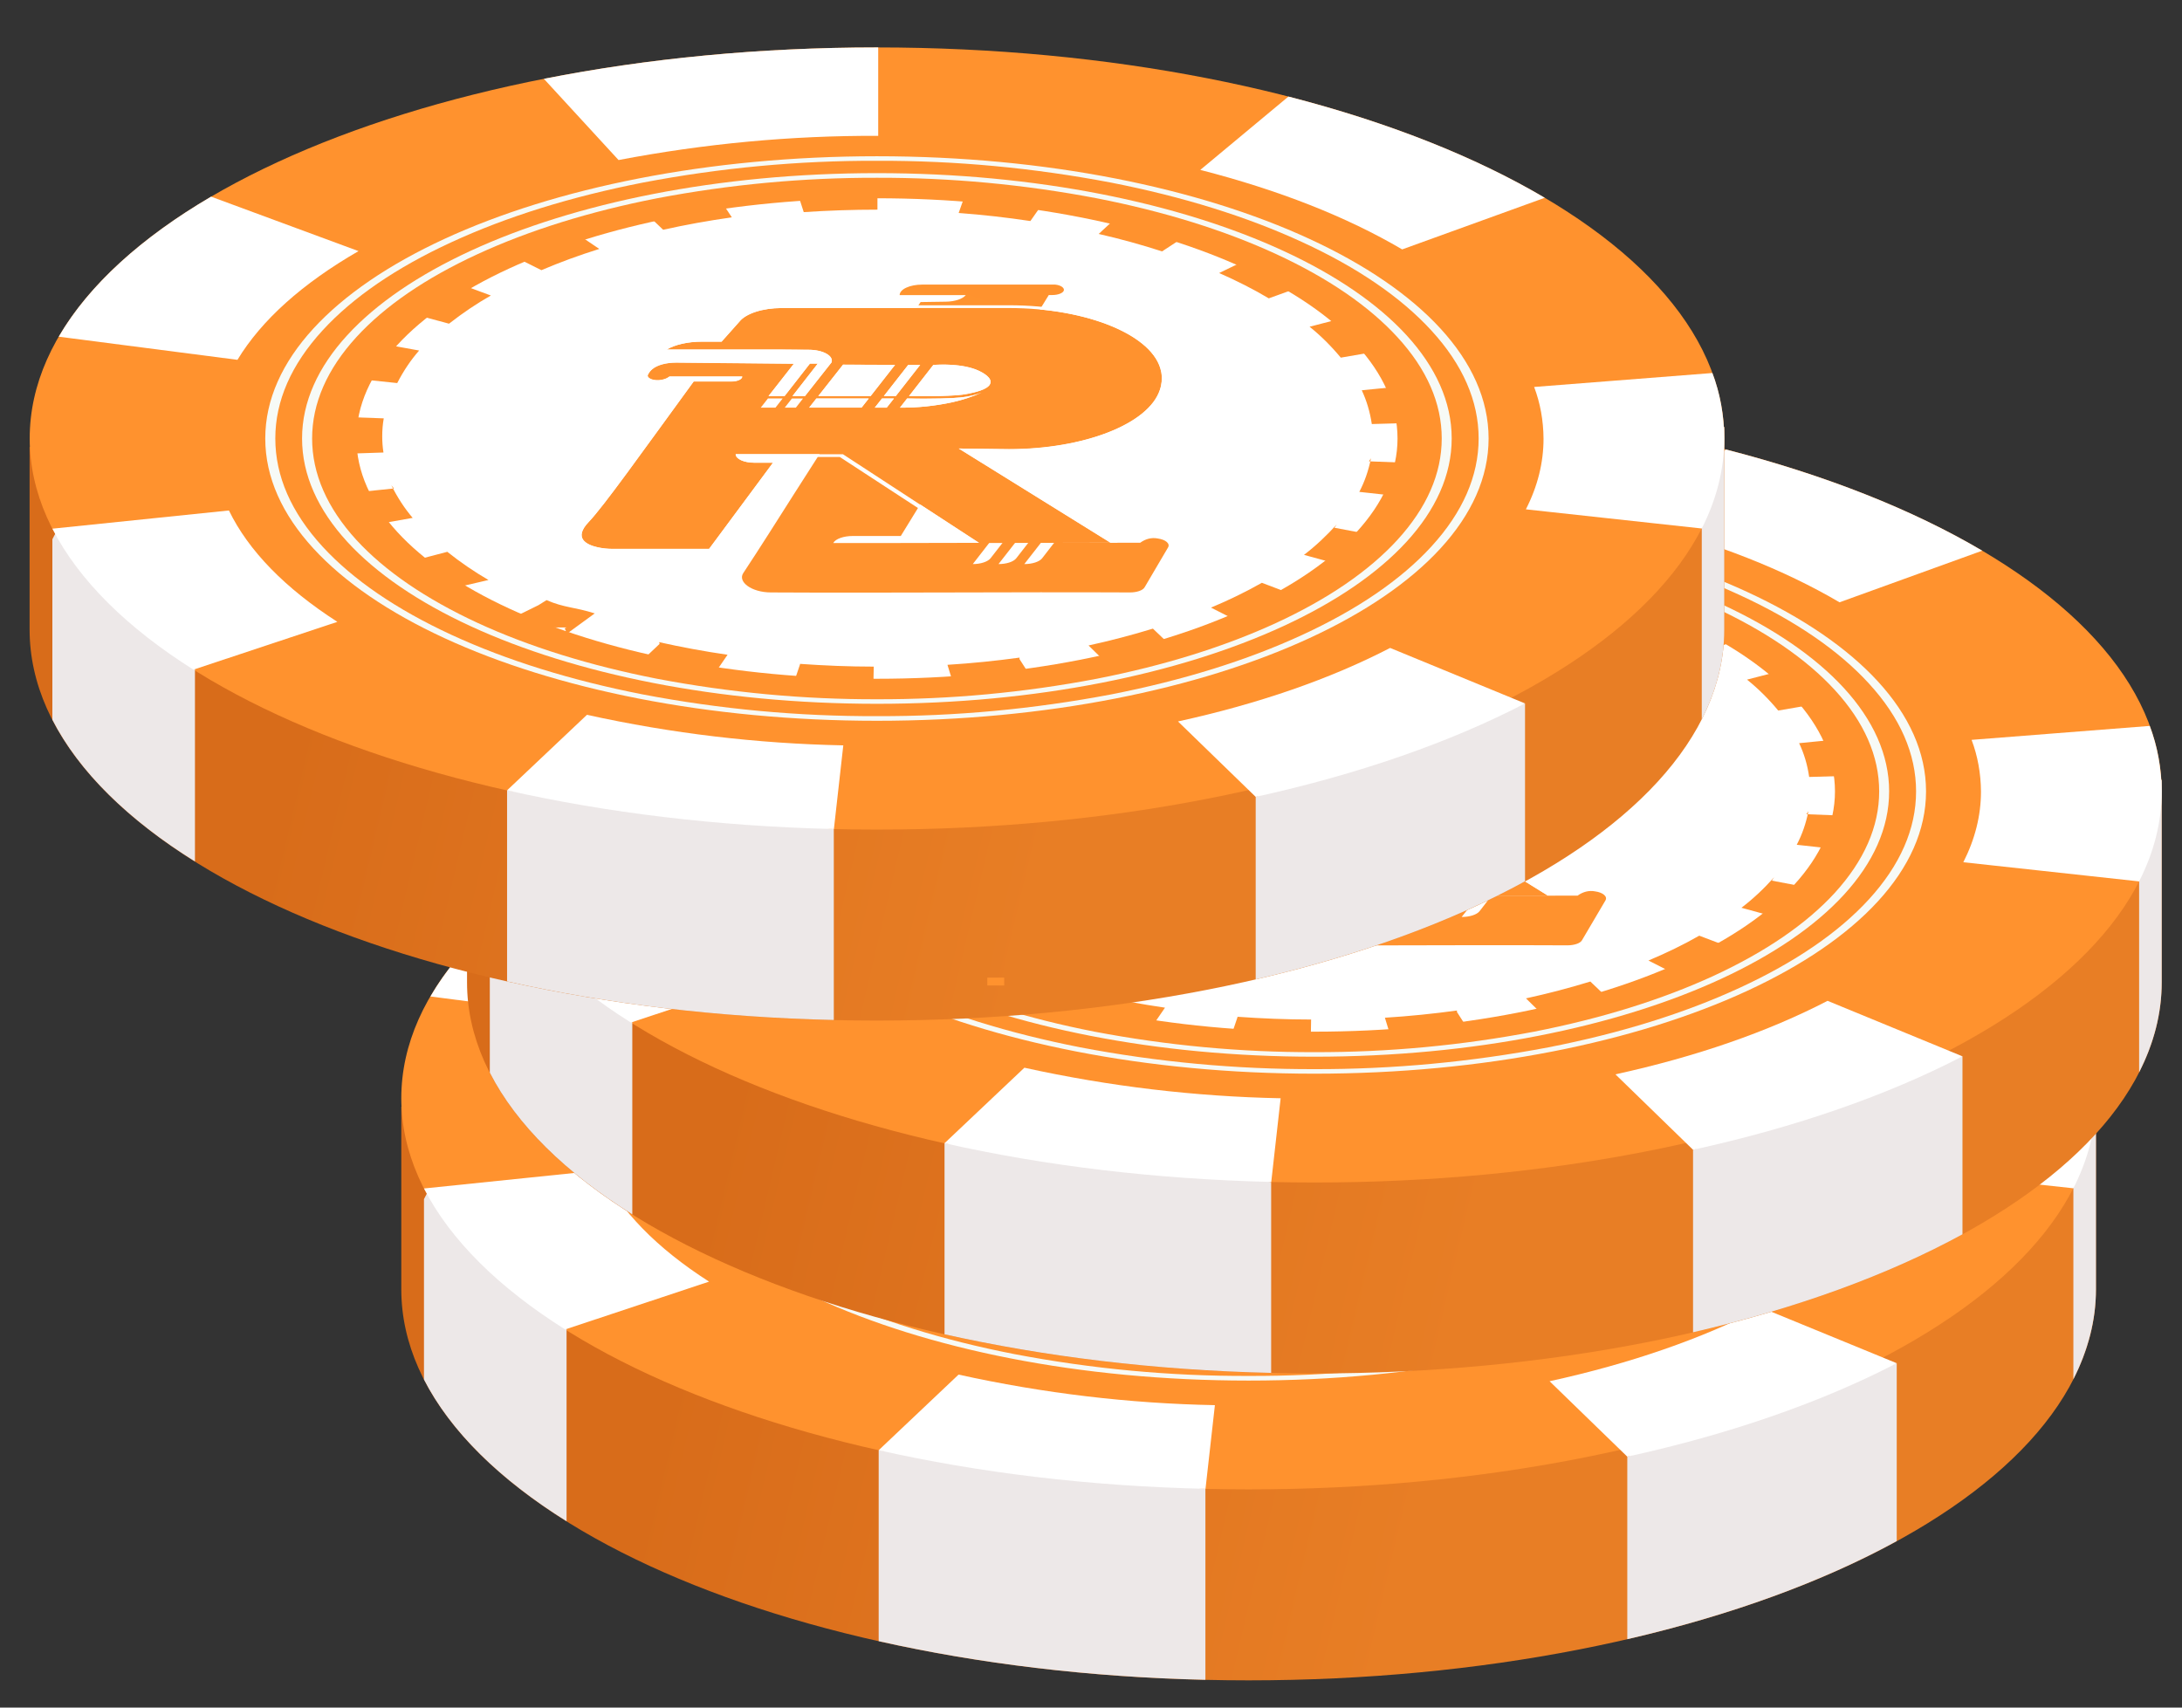  <svg
        class="w-full"
        viewBox="0 0 23 18"
        fill="none"
        xmlns="http://www.w3.org/2000/svg"
      >
        <rect x="0" y="0" width="23" height="18" fill="#333333" stroke="none"/>
        <path
          d="M22.093 11.456L20.822 11.471C19.261 10.271 16.414 9.468 13.161 9.468C9.745 9.468 6.778 10.354 5.276 11.654L4.23 11.666V13.579C4.23 13.583 4.23 13.587 4.23 13.591C4.23 15.868 8.229 17.713 13.161 17.713C18.093 17.713 22.093 15.868 22.093 13.591C22.093 13.587 22.093 13.583 22.093 13.579V11.456Z"
          fill="url(#paint0_linear_424_3279)"
        />
        <path
          d="M13.161 15.7C18.094 15.7 22.092 13.854 22.092 11.577C22.092 9.301 18.094 7.455 13.161 7.455C8.229 7.455 4.23 9.301 4.23 11.577C4.23 13.854 8.229 15.7 13.161 15.7Z"
          fill="#FF922E"
        />
        <path
          d="M13.161 14.11C16.192 14.11 18.649 12.976 18.649 11.578C18.649 10.179 16.192 9.045 13.161 9.045C10.131 9.045 7.674 10.179 7.674 11.578C7.674 12.976 10.131 14.11 13.161 14.11Z"
          fill="white"
        />
        <path
          d="M13.167 8.974H12.912C12.714 8.978 12.52 8.987 12.328 9L12.39 9.193C12.645 9.175 12.907 9.166 13.167 9.166V8.972V8.974ZM11.507 9.089L11.488 9.092H11.481H11.478H11.475H11.472H11.469H11.466H11.463H11.459H11.457H11.453H11.44H11.437H11.41H11.407H11.397H11.395H11.388H11.386H11.383H11.377H11.375H11.372H11.369H11.363H11.358H11.351H11.348H11.345H11.342H11.338H11.335H11.332H11.329H11.323H11.317H11.311H11.305H11.299C11.101 9.143 10.91 9.189 10.724 9.229L10.907 9.405C11.14 9.353 11.384 9.309 11.631 9.274L11.508 9.088L11.507 9.089ZM9.995 9.423C9.771 9.494 9.558 9.572 9.359 9.656L9.354 9.658L9.349 9.66H9.347H9.345H9.343H9.341H9.339L9.625 9.803C9.815 9.721 10.021 9.646 10.234 9.579L9.997 9.418L9.995 9.423ZM8.763 9.95C8.6 10.043 8.441 10.15 8.287 10.27L8.651 10.368C8.793 10.256 8.941 10.157 9.092 10.072L8.764 9.95L8.763 9.95ZM7.919 10.62C7.842 10.708 7.772 10.807 7.709 10.915C7.708 10.916 7.708 10.917 7.707 10.918C7.707 10.919 7.706 10.92 7.706 10.921L7.704 10.923L7.703 10.926L7.701 10.929L7.699 10.932L7.698 10.934V10.936V10.937V10.938V10.94V10.941C7.698 10.942 7.698 10.943 7.698 10.944L7.697 10.947L7.694 10.951L8.104 10.995C8.17 10.867 8.248 10.752 8.336 10.652L7.944 10.581L7.919 10.62ZM7.542 11.374C7.536 11.409 7.532 11.444 7.529 11.48C7.529 11.48 7.529 11.482 7.529 11.483V11.486V11.489V11.491V11.492V11.497V11.501V11.539V11.542V11.543V11.544V11.547V11.552V11.555V11.557V11.558V11.561V11.562V11.564V11.567V11.568V11.57V11.571V11.575V11.577V11.578V11.579V11.581V11.582V11.585V11.586V11.589C7.529 11.589 7.529 11.592 7.529 11.594V11.596C7.53 11.628 7.532 11.66 7.536 11.691C7.536 11.692 7.536 11.693 7.536 11.694V11.695V11.698V11.704V11.707C7.537 11.716 7.538 11.725 7.54 11.733L7.96 11.72C7.941 11.601 7.942 11.478 7.963 11.36L7.543 11.345L7.542 11.374ZM8.071 12.104L7.66 12.146C7.701 12.23 7.747 12.309 7.799 12.381L7.801 12.384L7.803 12.386L7.805 12.39H7.806V12.391L7.807 12.392H7.808H7.809L7.81 12.394V12.395V12.396H7.811L7.812 12.398L7.814 12.4L7.815 12.403L7.817 12.406L7.819 12.408C7.821 12.41 7.822 12.412 7.824 12.414C7.841 12.436 7.859 12.459 7.878 12.481L8.271 12.411C8.196 12.32 8.129 12.217 8.071 12.104ZM8.631 12.772L8.266 12.868L8.289 12.887L8.292 12.889L8.295 12.892H8.297H8.298H8.299H8.301H8.302H8.303H8.304H8.305H8.306H8.308L8.311 12.894L8.314 12.896C8.392 12.956 8.476 13.015 8.563 13.071L8.567 13.074L8.571 13.076H8.573H8.574H8.576H8.577H8.579L8.582 13.078H8.584H8.585H8.586H8.587H8.588H8.589H8.59H8.591H8.593H8.594H8.596H8.597H8.599L8.603 13.08L8.606 13.082L8.61 13.085C8.644 13.106 8.679 13.127 8.714 13.147L9.045 13.027C8.895 12.94 8.75 12.841 8.609 12.729L8.631 12.772ZM9.594 13.335L9.306 13.476L9.381 13.508L9.385 13.51L9.39 13.512H9.392H9.394H9.397H9.399H9.401L9.406 13.514H9.408H9.41H9.412H9.414H9.416H9.418H9.42H9.422H9.424H9.426H9.428H9.429H9.431H9.433H9.435H9.437H9.438H9.44H9.441H9.442H9.444H9.445H9.446H9.448H9.449H9.45H9.452H9.453H9.454H9.455H9.457H9.458H9.459H9.46H9.462H9.463H9.464H9.466H9.467H9.468H9.469H9.47H9.471H9.473H9.474H9.475H9.476H9.478H9.48H9.482H9.483H9.484H9.486H9.488H9.49H9.491H9.492H9.494H9.496H9.498H9.5H9.502H9.504H9.505H9.508H9.509H9.512L9.516 13.515L9.52 13.517H9.523H9.524H9.527H9.528H9.531L9.535 13.518L9.54 13.52H9.543H9.544H9.547H9.548H9.551L9.555 13.522L9.56 13.524H9.563H9.564H9.567H9.569H9.572L9.577 13.526L9.581 13.528L9.586 13.529L9.594 13.532L9.599 13.534L9.604 13.536L9.608 13.538L9.617 13.541L9.621 13.543L9.626 13.544L9.631 13.546L9.639 13.549L9.644 13.551L9.649 13.553L9.654 13.555L9.659 13.556H9.662L9.666 13.558L9.671 13.56L9.676 13.561H9.679H9.681H9.684H9.685H9.688L9.693 13.563L9.698 13.565H9.701H9.702H9.705H9.706H9.709L9.714 13.566L9.718 13.568H9.721H9.724H9.726H9.727H9.73H9.733H9.735L9.74 13.569H9.742H9.743H9.745H9.747H9.748H9.75H9.794H9.795H9.797H9.798H9.799H9.801H9.803H9.805H9.806H9.808H9.809H9.811H9.813H9.815H9.816H9.818H9.819H9.82H9.822H9.823H9.824H9.826H9.827H9.833H9.835H9.836H9.837H9.839H9.84H9.841H9.842H9.844H9.846H9.848H9.85H9.852H9.853H9.854H9.856H9.857H9.859H9.86H9.863H9.864H9.867H9.868H9.871H9.872H9.875H9.877H9.879H9.881H9.884H9.886H9.888H9.891H9.893H9.896L9.9 13.571H9.903H9.905H9.908H9.91H9.913L9.918 13.573L9.923 13.575L9.928 13.576L9.944 13.582L10.184 13.421C9.971 13.354 9.767 13.278 9.578 13.196L9.594 13.335ZM10.871 13.742L10.684 13.917C10.723 13.926 10.762 13.934 10.802 13.943H10.807H10.813H10.818H10.82H10.824H10.826H10.836H10.838H10.846H10.848H10.85H10.857H10.86H10.861H10.864H10.867H10.87H10.873H10.875L10.881 13.944H10.887H10.892C11.076 13.981 11.265 14.014 11.459 14.042L11.586 13.857C11.339 13.821 11.097 13.776 10.864 13.724L10.871 13.742ZM12.351 13.958L12.285 14.149H12.332H12.338H12.361H12.38C12.623 14.165 12.872 14.174 13.124 14.174L13.127 13.98C12.867 13.98 12.606 13.97 12.351 13.951L12.351 13.958ZM14.664 13.887C14.416 13.921 14.16 13.947 13.904 13.963L13.963 14.156L14.043 14.15H14.05H14.056H14.212H14.218H14.224H14.23H14.236C14.422 14.134 14.605 14.114 14.784 14.089L14.664 13.887ZM16.068 13.582C15.853 13.648 15.625 13.708 15.391 13.759L15.57 13.935C15.708 13.905 15.843 13.872 15.975 13.837L15.994 13.832L16 13.83L16.005 13.829L16.01 13.828H16.014H16.016H16.019H16.021H16.024H16.029L16.034 13.826H16.037H16.039H16.042H16.043H16.05H16.052H16.055H16.056H16.059H16.06H16.062H16.066H16.068H16.069H16.07H16.071H16.073H16.076H16.077H16.08H16.081H16.083H16.084H16.086H16.088H16.09H16.093H16.096H16.098H16.1H16.102H16.104H16.106H16.108H16.111H16.113H16.116H16.117H16.12H16.122H16.124H16.126H16.129H16.134H16.136H16.139H16.141H16.144H16.147H16.149H16.152L16.157 13.825L16.162 13.823L16.168 13.822L16.173 13.82C16.212 13.809 16.25 13.798 16.288 13.786L16.07 13.581L16.068 13.582ZM17.216 13.099C17.053 13.192 16.873 13.28 16.682 13.36L16.965 13.504C17.173 13.416 17.366 13.322 17.544 13.222L17.218 13.098L17.216 13.099ZM18.008 12.482C17.9 12.603 17.784 12.711 17.663 12.804L18.025 12.903C18.046 12.887 18.067 12.87 18.088 12.853L18.09 12.851H18.091L18.092 12.85H18.094H18.095H18.096H18.097H18.098H18.099H18.101H18.102H18.103H18.104H18.106H18.107H18.109H18.11L18.112 12.849L18.114 12.846L18.117 12.843C18.169 12.8 18.217 12.756 18.263 12.71L18.265 12.708L18.268 12.705L18.271 12.702L18.273 12.7H18.275H18.276L18.277 12.698H18.279H18.279H18.281H18.282H18.283H18.284H18.285H18.286H18.287L18.29 12.696L18.292 12.693L18.294 12.691C18.317 12.667 18.338 12.644 18.359 12.62L17.969 12.547L18.008 12.482ZM18.369 11.786C18.344 11.914 18.302 12.034 18.245 12.14L18.655 12.185C18.675 12.146 18.694 12.106 18.711 12.064L18.712 12.061V12.06V12.058V12.057V12.055V12.054V12.052V12.05V12.049V12.047V12.045C18.712 12.044 18.712 12.043 18.712 12.042L18.713 12.039C18.713 12.039 18.713 12.037 18.713 12.036L18.715 12.034C18.737 11.972 18.755 11.907 18.769 11.84V11.838V11.837V11.835V11.834L18.349 11.818L18.369 11.786ZM18.683 11.028L18.271 11.069C18.323 11.177 18.359 11.298 18.378 11.425L18.798 11.414C18.794 11.386 18.79 11.36 18.785 11.334V11.331V11.328V11.327V11.325V11.324V11.322V11.321V11.32V11.318V11.315V11.287V11.286V11.285V11.283V11.281V11.279V11.277V11.276V11.273C18.785 11.271 18.785 11.271 18.785 11.27V11.266V11.263C18.785 11.262 18.785 11.261 18.785 11.26V11.257C18.764 11.182 18.737 11.111 18.706 11.044L18.683 11.028ZM18.089 10.305L17.722 10.4C17.839 10.494 17.949 10.603 18.051 10.726L18.446 10.656L18.418 10.623L18.416 10.621L18.415 10.62L18.414 10.618L18.413 10.617V10.615L18.411 10.614V10.613L18.41 10.611H18.409H18.408L18.405 10.609L18.403 10.606C18.304 10.495 18.199 10.394 18.089 10.305ZM17.06 9.693L16.769 9.834C16.957 9.917 17.133 10.006 17.292 10.1L17.624 9.981C17.546 9.935 17.464 9.89 17.38 9.846L17.375 9.844L17.371 9.842L17.367 9.84H17.365H17.363H17.361H17.36H17.358H17.357H17.355H17.353H17.352H17.35H17.349H17.347H17.346H17.344H17.343H17.342H17.341H17.339H17.338H17.336L17.332 9.838L17.328 9.836L17.325 9.834H17.324H17.321L17.317 9.833L17.313 9.83C17.236 9.792 17.156 9.755 17.074 9.719L17.06 9.693ZM15.687 9.248L15.499 9.422C15.73 9.475 15.954 9.537 16.167 9.606L16.41 9.446C16.295 9.409 16.178 9.373 16.057 9.34L16.052 9.338H16.046L16.026 9.333H16.02L16.015 9.331H16.012L16.001 9.328H15.995L15.99 9.326L15.97 9.321L15.964 9.32L15.959 9.318L15.953 9.317L15.944 9.314L15.939 9.313L15.931 9.307L15.926 9.306L15.92 9.304L15.912 9.302L15.906 9.3L15.9 9.299L15.895 9.298H15.889L15.883 9.296H15.88H15.875H15.869L15.864 9.295L15.858 9.293L15.852 9.292H15.85L15.844 9.291L15.838 9.289L15.833 9.288H15.83H15.827H15.825H15.822H15.82H15.817H15.814L15.809 9.286H15.804H15.801H15.799H15.796H15.794H15.792H15.79H15.787H15.785H15.783H15.78H15.778H15.776H15.774H15.771H15.77H15.767H15.766H15.764H15.762H15.76H15.756H15.754H15.733H15.731H15.727H15.725H15.721H15.719H15.717H15.715H15.711H15.709H15.707H15.704H15.703H15.699L15.694 9.285H15.69L15.687 9.248ZM14.091 9.009L14.023 9.201C14.278 9.22 14.533 9.249 14.779 9.286L14.909 9.101C14.854 9.092 14.8 9.085 14.745 9.077H14.739H14.733H14.73H14.684H14.681H14.678H14.672H14.665H14.659C14.474 9.054 14.285 9.035 14.092 9.02L14.091 9.009Z"
          fill="#FF922E"
        />
        <path
          d="M13.161 8.65C13.987 8.647 14.812 8.724 15.63 8.88C16.385 9.028 17.063 9.239 17.646 9.508C18.228 9.777 18.686 10.09 19.005 10.438C19.336 10.799 19.503 11.182 19.503 11.577C19.503 11.972 19.337 12.356 19.005 12.716C18.686 13.065 18.228 13.378 17.646 13.647C17.063 13.915 16.385 14.127 15.63 14.274C14.812 14.43 13.987 14.507 13.161 14.504C12.336 14.507 11.511 14.43 10.693 14.274C9.938 14.127 9.259 13.915 8.677 13.647C8.094 13.378 7.637 13.065 7.319 12.716C6.988 12.356 6.82 11.972 6.82 11.577C6.82 11.182 6.988 10.799 7.319 10.438C7.638 10.089 8.095 9.776 8.678 9.507C9.26 9.238 9.939 9.027 10.694 8.88C11.512 8.724 12.337 8.647 13.162 8.65M13.162 8.601C9.602 8.601 6.715 9.933 6.715 11.577C6.715 13.22 9.601 14.553 13.161 14.553C16.722 14.553 19.609 13.221 19.609 11.577C19.609 9.934 16.723 8.602 13.161 8.602L13.162 8.601Z"
          fill="#F7FAF6"
        />
        <path
          d="M13.161 8.829C13.936 8.827 14.711 8.899 15.479 9.045C16.188 9.184 16.825 9.382 17.371 9.634C17.918 9.887 18.348 10.181 18.647 10.508C18.958 10.847 19.115 11.207 19.115 11.578C19.115 11.948 18.957 12.308 18.647 12.647C18.348 12.975 17.918 13.268 17.371 13.521C16.825 13.773 16.188 13.971 15.479 14.11C14.711 14.256 13.936 14.329 13.161 14.326C12.386 14.328 11.612 14.256 10.845 14.11C10.136 13.971 9.498 13.773 8.952 13.521C8.406 13.268 7.975 12.975 7.675 12.647C7.365 12.308 7.207 11.949 7.207 11.578C7.207 11.206 7.365 10.847 7.675 10.508C7.975 10.181 8.404 9.887 8.951 9.634C9.498 9.382 10.135 9.184 10.844 9.045C11.612 8.899 12.386 8.827 13.161 8.829ZM13.161 8.781C9.815 8.781 7.103 10.033 7.103 11.578C7.103 13.122 9.815 14.374 13.162 14.374C16.509 14.374 19.222 13.122 19.222 11.578C19.222 10.033 16.508 8.78 13.161 8.78V8.781Z"
          fill="#F7FAF6"
        />
        <path
          d="M16.12 12.631C16.057 12.619 15.992 12.635 15.936 12.676H15.03L14.902 12.841C14.873 12.877 14.798 12.902 14.715 12.902L14.89 12.677H14.757L14.63 12.841C14.601 12.877 14.526 12.901 14.442 12.901L14.617 12.677H14.486L14.358 12.84C14.33 12.877 14.255 12.901 14.171 12.901L14.346 12.678H13.369H12.7C12.725 12.634 12.809 12.604 12.906 12.604H13.412L14.189 11.342H12.82C12.464 11.867 12.108 12.459 11.751 12.997C11.692 13.088 11.837 13.2 12.043 13.2C13.304 13.207 14.566 13.194 15.828 13.2C15.9 13.2 15.963 13.179 15.982 13.147L16.23 12.726C16.253 12.686 16.206 12.643 16.12 12.631Z"
          fill="#FF922E"
        />
        <path
          d="M15.04 9.955V9.954H13.64C13.509 9.954 13.402 10.003 13.402 10.065H14.099C14.066 10.105 13.984 10.133 13.89 10.134L13.623 10.137C13.503 10.318 13.383 10.498 13.262 10.679H14.597L14.975 10.064H15.011C15.072 10.064 15.127 10.043 15.133 10.015C15.14 9.988 15.098 9.961 15.04 9.955Z"
          fill="url(#paint1_linear_424_3279)"
        />
        <path
          d="M16.16 10.887C16.16 10.881 16.158 10.876 16.157 10.871C16.083 10.49 15.382 10.201 14.553 10.201H12.157C11.958 10.201 11.781 10.258 11.712 10.345L11.523 10.555H11.314C11.17 10.555 11.034 10.586 10.946 10.638H12.132L12.442 10.64C12.596 10.642 12.706 10.707 12.683 10.774L12.403 11.128H12.271L12.538 10.787H12.454L12.187 11.13H12.019L12.286 10.788C11.845 10.784 11.488 10.78 11.047 10.776C10.94 10.776 10.842 10.802 10.793 10.846C10.775 10.86 10.759 10.88 10.747 10.904C10.732 10.936 10.79 10.966 10.86 10.962H10.863C10.939 10.957 10.972 10.925 10.974 10.923H11.742C11.742 10.951 11.692 10.975 11.63 10.975H11.229C10.673 11.737 10.284 12.287 10.122 12.457C9.96 12.627 10.098 12.697 10.216 12.723C10.27 12.735 10.325 12.741 10.379 12.74H11.392L12.066 11.832H11.867C11.76 11.832 11.672 11.791 11.672 11.742H12.803C13.282 12.053 13.762 12.367 14.241 12.679C14.702 12.679 15.162 12.676 15.623 12.676L14.024 11.683L14.552 11.69C15.344 11.69 16.026 11.425 16.145 11.064C16.163 11.009 16.169 10.947 16.16 10.887ZM12.092 11.252H11.937L12.012 11.155H12.167L12.092 11.252ZM12.307 11.252H12.189L12.264 11.156H12.382L12.307 11.252ZM13 11.252C12.849 11.252 12.665 11.252 12.447 11.252L12.523 11.156H13.075L13 11.252ZM12.543 11.13L12.803 10.799C13.027 10.8 13.213 10.801 13.35 10.801L13.093 11.13L12.543 11.13ZM13.264 11.253H13.139L13.214 11.156H13.34L13.264 11.253ZM13.235 11.13L13.492 10.801H13.617L13.36 11.13L13.235 11.13ZM13.962 11.194C13.777 11.235 13.591 11.254 13.404 11.252L13.48 11.156C13.621 11.159 13.741 11.158 13.836 11.156C14.013 11.151 14.094 11.143 14.171 11.123C14.203 11.116 14.234 11.106 14.265 11.094C14.166 11.138 14.064 11.171 13.961 11.194L13.962 11.194ZM14.353 11.008C14.321 11.063 14.196 11.091 14.129 11.104C14.04 11.123 13.961 11.126 13.808 11.13C13.687 11.133 13.583 11.132 13.5 11.13L13.756 10.802C13.79 10.8 14.066 10.78 14.241 10.866C14.264 10.877 14.391 10.939 14.352 11.007L14.353 11.008Z"
          fill="#FF922E"
        />
        <path
          d="M13.351 10.801C13.214 10.801 13.028 10.801 12.804 10.799L12.543 11.13H13.094L13.351 10.801ZM12.633 11.1L12.848 10.828L13.261 10.83L13.05 11.1H12.633Z"
          fill="white"
        />
        <path
          d="M12.19 11.252L12.307 11.251L12.382 11.155H12.264L12.19 11.252Z"
          fill="white"
        />
        <path
          d="M11.937 11.252H12.092L12.167 11.156H12.012L11.937 11.252ZM12.057 11.185H12.076L12.047 11.223H12.027L12.057 11.185Z"
          fill="white"
        />
        <path
          d="M16.223 10.887C16.222 10.881 16.221 10.876 16.22 10.87C16.183 10.679 15.991 10.502 15.68 10.373C15.37 10.244 14.971 10.174 14.553 10.174H12.157C11.932 10.174 11.73 10.239 11.653 10.336L11.559 10.441L11.481 10.527H11.314C11.151 10.527 10.995 10.562 10.896 10.622L10.816 10.668H12.131L12.44 10.671C12.487 10.67 12.534 10.68 12.578 10.701C12.607 10.718 12.623 10.738 12.622 10.758H12.41L12.395 10.778L12.143 11.1H12.109L12.206 10.976L12.345 10.798L12.375 10.76H12.287L11.664 10.754L11.048 10.748H11.041C10.913 10.748 10.796 10.781 10.736 10.833C10.716 10.85 10.698 10.873 10.684 10.9C10.674 10.923 10.686 10.946 10.718 10.965C10.759 10.985 10.803 10.994 10.846 10.992C10.853 10.992 10.861 10.992 10.868 10.992H10.871C10.918 10.991 10.964 10.978 11.008 10.954H11.179L11.17 10.967C11.062 11.115 10.961 11.254 10.866 11.386C10.476 11.923 10.194 12.311 10.065 12.447C9.877 12.644 10.062 12.723 10.189 12.752C10.252 12.765 10.316 12.772 10.38 12.771H11.437L11.451 12.752L12.125 11.843L12.153 11.804H11.867C11.827 11.807 11.787 11.796 11.751 11.773H12.77C13.003 11.924 13.24 12.079 13.469 12.229C13.695 12.376 13.928 12.528 14.158 12.678H14.235C13.757 12.367 13.28 12.054 12.802 11.743H11.671C11.671 11.793 11.759 11.834 11.867 11.834H12.065L11.392 12.742H10.379C10.325 12.743 10.27 12.737 10.216 12.725C10.098 12.697 9.958 12.63 10.122 12.459C10.286 12.287 10.673 11.739 11.229 10.977H11.63C11.691 10.977 11.741 10.954 11.741 10.925H10.973C10.971 10.927 10.938 10.959 10.862 10.964H10.846C10.782 10.964 10.733 10.936 10.747 10.906C10.759 10.882 10.775 10.862 10.793 10.847C10.841 10.805 10.937 10.778 11.041 10.778H11.047C11.488 10.782 11.845 10.786 12.286 10.79L12.019 11.131H12.187L12.454 10.79H12.538L12.271 11.131H12.403L12.683 10.776C12.706 10.709 12.596 10.644 12.442 10.643L12.132 10.641H10.946C11.034 10.588 11.17 10.558 11.314 10.558H11.523L11.712 10.347C11.78 10.261 11.957 10.203 12.157 10.203H14.553C15.382 10.203 16.083 10.492 16.157 10.873C16.158 10.879 16.159 10.884 16.16 10.889C16.169 10.949 16.163 11.011 16.144 11.066C16.026 11.426 15.344 11.692 14.552 11.692L14.024 11.685L15.623 12.677H15.702L15.674 12.66L14.743 12.083L14.152 11.716L14.55 11.721H14.552C14.951 11.721 15.338 11.655 15.641 11.536C15.944 11.418 16.147 11.251 16.206 11.07C16.226 11.013 16.232 10.949 16.223 10.887ZM12.621 10.769L12.593 10.804L12.597 10.798L12.621 10.768V10.769Z"
          fill="white"
        />
        <path
          d="M12.447 11.251H12.62H12.999L13.074 11.155H12.522L12.447 11.251ZM12.565 11.185H12.983L12.954 11.222H12.536L12.565 11.185Z"
          fill="white"
        />
        <path
          d="M14.264 11.094C14.233 11.106 14.202 11.116 14.17 11.123C14.091 11.143 14.012 11.151 13.835 11.156C13.784 11.156 13.724 11.158 13.657 11.158C13.602 11.158 13.542 11.158 13.479 11.156L13.403 11.252C13.59 11.254 13.776 11.234 13.961 11.194C14.064 11.171 14.165 11.138 14.264 11.094ZM13.496 11.221L13.523 11.185C13.568 11.185 13.614 11.187 13.659 11.187C13.718 11.187 13.78 11.187 13.839 11.185H13.857C13.737 11.206 13.617 11.218 13.496 11.221Z"
          fill="white"
        />
        <path
          d="M13.807 11.13C13.96 11.126 14.039 11.123 14.128 11.104C14.195 11.09 14.32 11.063 14.352 11.007C14.391 10.939 14.264 10.877 14.24 10.866C14.125 10.81 13.965 10.798 13.86 10.798C13.806 10.798 13.767 10.801 13.755 10.802L13.499 11.13C13.544 11.13 13.596 11.132 13.653 11.132C13.701 11.132 13.753 11.131 13.807 11.13ZM13.801 10.829C13.817 10.829 13.837 10.829 13.861 10.829C13.96 10.829 14.097 10.839 14.195 10.887C14.233 10.905 14.318 10.954 14.291 11.001C14.267 11.044 14.164 11.066 14.103 11.079C14.025 11.095 13.959 11.098 13.804 11.102C13.754 11.103 13.704 11.104 13.654 11.104H13.588L13.801 10.829Z"
          fill="white"
        />
        <path
          d="M13.616 10.801H13.491L13.233 11.13H13.359L13.616 10.801Z"
          fill="white"
        />
        <path
          d="M13.264 11.252L13.339 11.155H13.214L13.138 11.252H13.264V11.252Z"
          fill="white"
        />
        <path
          d="M10.437 8.642C11.344 8.468 12.258 8.383 13.174 8.386V7.455H13.161C11.914 7.455 10.728 7.573 9.65 7.786L10.437 8.642Z"
          fill="#F7FAF6"
        />
        <path
          d="M17.498 7.973L16.57 8.747C17.396 8.958 18.112 9.24 18.697 9.584L20.201 9.04C19.466 8.607 18.547 8.243 17.498 7.973Z"
          fill="white"
        />
        <path
          d="M4.469 12.64V14.542C4.75 15.09 5.269 15.597 5.972 16.036V14.013L4.507 12.567C4.495 12.591 4.482 12.615 4.469 12.64Z"
          fill="#EDE8E8"
        />
        <path
          d="M9.262 17.3C10.312 17.536 11.476 17.679 12.706 17.707V15.694L9.262 15.287V17.3Z"
          fill="#EDE8E8"
        />
        <path
          d="M17.153 17.279C18.247 17.026 19.212 16.673 19.993 16.245V14.37L17.153 15.355V17.279Z"
          fill="#EDE8E8"
        />
        <path
          d="M22.093 13.591C22.093 13.586 22.093 13.582 22.093 13.578V11.456L21.977 11.457L21.855 12.526V14.539C22.009 14.234 22.093 13.917 22.093 13.591Z"
          fill="#EDE8E8"
        />
        <path
          d="M20.188 11.58C20.188 11.832 20.125 12.082 20.002 12.325L21.855 12.526C22.01 12.221 22.093 11.904 22.093 11.578C22.091 11.337 22.048 11.1 21.967 10.887L20.089 11.034C20.152 11.202 20.186 11.389 20.188 11.58Z"
          fill="white"
        />
        <path
          d="M19.993 14.37L18.57 13.786C17.939 14.112 17.187 14.373 16.334 14.56L17.153 15.355C18.238 15.117 19.203 14.78 19.993 14.37Z"
          fill="white"
        />
        <path
          d="M9.262 15.287C10.312 15.523 11.476 15.666 12.707 15.694L12.806 14.812C11.901 14.795 10.998 14.687 10.104 14.49L9.262 15.287Z"
          fill="white"
        />
        <path
          d="M4.469 12.528C4.748 13.073 5.261 13.576 5.957 14.014L7.474 13.51C6.921 13.155 6.536 12.76 6.331 12.336L4.469 12.528Z"
          fill="white"
        />
        <path
          d="M4.537 10.504L6.42 10.748C6.674 10.33 7.104 9.945 7.696 9.603L6.143 9.028C5.407 9.459 4.854 9.959 4.537 10.504Z"
          fill="white"
        />
        <path
          d="M10.437 8.642C11.344 8.468 12.258 8.383 13.174 8.386V7.455H13.161C11.914 7.455 10.728 7.573 9.65 7.786L10.437 8.642Z"
          fill="white"
        />
        <path
          d="M12.883 8.016L13 8.016L13.075 7.92H12.958L12.883 8.016Z"
          fill="white"
        />
        <path
          d="M12.63 8.017H12.785L12.86 7.921H12.706L12.63 8.017ZM12.75 7.95H12.77L12.74 7.988H12.72L12.75 7.95Z"
          fill="white"
        />
        <path
          d="M22.786 8.221L21.516 8.236C19.954 7.036 17.108 6.233 13.854 6.233C10.438 6.233 7.47 7.119 5.968 8.419L4.923 8.431V10.344C4.923 10.348 4.923 10.352 4.923 10.356C4.923 12.633 8.922 14.478 13.855 14.478C18.787 14.478 22.786 12.633 22.786 10.356C22.786 10.351 22.786 10.347 22.786 10.343V8.221Z"
          fill="url(#paint2_linear_424_3279)"
        />
        <path
          d="M13.855 12.465C18.788 12.465 22.786 10.619 22.786 8.342C22.786 6.066 18.788 4.22 13.855 4.22C8.922 4.22 4.924 6.066 4.924 8.342C4.924 10.619 8.922 12.465 13.855 12.465Z"
          fill="#FF922E"
        />
        <path
          d="M13.855 10.875C16.885 10.875 19.342 9.741 19.342 8.342C19.342 6.944 16.885 5.81 13.855 5.81C10.824 5.81 8.367 6.944 8.367 8.342C8.367 9.741 10.824 10.875 13.855 10.875Z"
          fill="white"
        />
        <path
          d="M13.86 5.738H13.606C13.408 5.742 13.213 5.751 13.021 5.764L13.083 5.956C13.339 5.939 13.6 5.93 13.86 5.93V5.736V5.738ZM12.2 5.853L12.181 5.856H12.175H12.171H12.168H12.165H12.156H12.153H12.15H12.146H12.145H12.142H12.133H12.13H12.102H12.1H12.09H12.088H12.081H12.078H12.07H12.068H12.065H12.061H12.056H12.05H12.047H12.044H12.041H12.038H12.035H12.031H12.028H12.025H12.022H12.016H12.009H12.003H11.997H11.991C11.795 5.887 11.604 5.924 11.418 5.967L11.601 6.142C11.834 6.09 12.078 6.046 12.325 6.011L12.201 5.825L12.2 5.853ZM10.688 6.188C10.464 6.259 10.251 6.337 10.052 6.421L10.047 6.423L10.043 6.425H10.04H10.038H10.036H10.034H10.032L10.318 6.568C10.508 6.486 10.714 6.411 10.928 6.344L10.69 6.183L10.688 6.188ZM9.456 6.715C9.293 6.807 9.134 6.914 8.98 7.034L9.344 7.132C9.487 7.02 9.634 6.921 9.785 6.835L9.457 6.714L9.456 6.715ZM8.613 7.384C8.535 7.473 8.465 7.572 8.402 7.681L8.4 7.684L8.399 7.687L8.397 7.689L8.396 7.692L8.394 7.695L8.393 7.698L8.391 7.7V7.702V7.703V7.705V7.707L8.39 7.71L8.387 7.715L8.797 7.758C8.863 7.63 8.941 7.515 9.029 7.415L8.637 7.344L8.613 7.384ZM8.235 8.139C8.229 8.174 8.225 8.209 8.222 8.245C8.222 8.246 8.222 8.247 8.222 8.248V8.251V8.253V8.255V8.257V8.259V8.263V8.302V8.309V8.312V8.314V8.315V8.318V8.319V8.321V8.322V8.337V8.34V8.341V8.343V8.345V8.347V8.348V8.35V8.351V8.352V8.355V8.358C8.222 8.359 8.222 8.361 8.222 8.362V8.365C8.223 8.397 8.225 8.429 8.229 8.46V8.462C8.229 8.462 8.229 8.464 8.229 8.464V8.466V8.468V8.475V8.477C8.23 8.486 8.231 8.495 8.233 8.504L8.653 8.49C8.644 8.434 8.64 8.377 8.64 8.319C8.64 8.256 8.645 8.192 8.656 8.13L8.236 8.115L8.235 8.139ZM8.764 8.869L8.353 8.911C8.394 8.995 8.44 9.074 8.492 9.146L8.494 9.149L8.496 9.152L8.498 9.155V9.156V9.157L8.499 9.159L8.5 9.16V9.161L8.501 9.163L8.502 9.164H8.503V9.166L8.504 9.168L8.506 9.171L8.508 9.173L8.51 9.176L8.514 9.182C8.532 9.204 8.55 9.227 8.569 9.249L8.961 9.179C8.875 9.079 8.799 8.964 8.736 8.835L8.764 8.869ZM9.324 9.537L8.959 9.633L8.982 9.652L8.985 9.654L8.988 9.657H8.99H8.991H8.993H8.994H8.995H8.997H8.998H8.999H9H9.001L9.003 9.658L9.006 9.66L9.009 9.662C9.087 9.722 9.17 9.781 9.258 9.838L9.262 9.84L9.266 9.842L9.268 9.844H9.269L9.271 9.845H9.272H9.274L9.277 9.847H9.278H9.28H9.281H9.282H9.283H9.284H9.286H9.287H9.289H9.29H9.292L9.295 9.849L9.299 9.851L9.303 9.854C9.337 9.875 9.371 9.896 9.407 9.916L9.76 9.834C9.61 9.747 9.465 9.648 9.324 9.536V9.537ZM10.287 10.1L9.999 10.241L10.074 10.273L10.078 10.275L10.083 10.277H10.085H10.088H10.09H10.092H10.095L10.099 10.279H10.101H10.103H10.105H10.107H10.11H10.111H10.114H10.116H10.118H10.12H10.121H10.123H10.125H10.127H10.128H10.13H10.132H10.134H10.134H10.136H10.137H10.139H10.139H10.141H10.143H10.144H10.145H10.147H10.149H10.15H10.151H10.153H10.154H10.155H10.156H10.158H10.159H10.16H10.162H10.162H10.164H10.165H10.166H10.167H10.169H10.17H10.171H10.172H10.174H10.175H10.176H10.178H10.179H10.181H10.183H10.185H10.187H10.188H10.189H10.191H10.192H10.194H10.196H10.198H10.2H10.202L10.206 10.28L10.211 10.282H10.213H10.215H10.218H10.219H10.222L10.227 10.284L10.231 10.285H10.233H10.235H10.238H10.239H10.242L10.246 10.287L10.251 10.289H10.254H10.255H10.258H10.26H10.263L10.267 10.29L10.272 10.292L10.277 10.294L10.285 10.297L10.29 10.299L10.294 10.301L10.299 10.302L10.307 10.305L10.312 10.307L10.317 10.309L10.322 10.311L10.33 10.314L10.335 10.315L10.339 10.317L10.344 10.319L10.349 10.321H10.352L10.357 10.322L10.362 10.324L10.367 10.326H10.37H10.371H10.374H10.376H10.379L10.384 10.327L10.388 10.329H10.391H10.393H10.396H10.398H10.4L10.405 10.33L10.409 10.332H10.412H10.415H10.417H10.418H10.421H10.424H10.426L10.43 10.334H10.433H10.434H10.437H10.438H10.44H10.487H10.488H10.489H10.491H10.493H10.495H10.497H10.499H10.5H10.501H10.503H10.504H10.506H10.507H10.508H10.511H10.512H10.514H10.515H10.516H10.518H10.519H10.52H10.522H10.523H10.526H10.527H10.529H10.53H10.532H10.533H10.534H10.537H10.538H10.54H10.541H10.543H10.546H10.548H10.55H10.552H10.553H10.555H10.556H10.558H10.56H10.562H10.564H10.566H10.568H10.57H10.572H10.575H10.577H10.579H10.581L10.552 10.347L10.586 10.334L10.562 10.347L10.572 10.36L10.577 10.374H10.568L10.57 10.388H10.603L10.879 10.186C10.666 10.118 10.561 10.128 10.371 10.046L10.287 10.1ZM11.564 10.508L11.379 10.682C11.417 10.691 11.456 10.699 11.495 10.708H11.501H11.507H11.512H11.514H11.518H11.52H11.53H11.531H11.54H11.542H11.544H11.547H11.55H11.553H11.555H11.558H11.561H11.564H11.566H11.569L11.575 10.709H11.58H11.586C11.77 10.746 11.959 10.779 12.153 10.807L12.28 10.622C12.033 10.586 11.79 10.541 11.557 10.489L11.564 10.508ZM13.044 10.723L12.979 10.915H13.025H13.031H13.047H13.054L13.073 10.916C13.317 10.932 13.565 10.94 13.817 10.941L13.82 10.747C13.56 10.747 13.299 10.736 13.044 10.718V10.723ZM15.358 10.652C15.11 10.686 14.855 10.712 14.598 10.728L14.657 10.921L14.736 10.915H14.743H14.749H14.763H14.767H14.889H14.905H14.911H14.918H14.924H14.93C15.116 10.899 15.298 10.879 15.477 10.854L15.357 10.667L15.358 10.652ZM16.762 10.347C16.547 10.413 16.319 10.473 16.085 10.524L16.264 10.7C16.402 10.67 16.537 10.637 16.669 10.602L16.689 10.597L16.694 10.595H16.699H16.704H16.708H16.71H16.713H16.714H16.718H16.723H16.727H16.73H16.733H16.736H16.737H16.743H16.745H16.747H16.749H16.752H16.753H16.755H16.758H16.76H16.762H16.763H16.765H16.767H16.769H16.771H16.773H16.775H16.777H16.779H16.781H16.783H16.785H16.787H16.789H16.791H16.793H16.795H16.797H16.8H16.802H16.804H16.806H16.808H16.811H16.813H16.815H16.817H16.82L16.825 10.594H16.827H16.83H16.833H16.835H16.838H16.84H16.843L16.849 10.592L16.854 10.591L16.859 10.59L16.864 10.588C16.903 10.577 16.942 10.565 16.98 10.553L16.763 10.346L16.762 10.347ZM17.91 9.864C17.747 9.957 17.567 10.045 17.376 10.125L17.659 10.269C17.867 10.181 18.06 10.087 18.238 9.987L17.911 9.863L17.91 9.864ZM18.701 9.247C18.593 9.368 18.478 9.476 18.356 9.569L18.718 9.668C18.74 9.652 18.761 9.635 18.781 9.618L18.783 9.616H18.784L18.786 9.615H18.787H18.788H18.79H18.791H18.792H18.794H18.795H18.796H18.798H18.799H18.8H18.802L18.803 9.614L18.822 9.584L18.825 9.582C18.876 9.538 18.924 9.494 18.97 9.449L18.973 9.446L18.975 9.443L18.978 9.441L18.981 9.438L18.982 9.436H18.983H18.984H18.985L18.987 9.435H18.988H18.989H18.99H18.991H18.992H18.993H18.995H18.996L18.998 9.433L19 9.43L19.003 9.428C19.025 9.404 19.047 9.38 19.067 9.357L18.677 9.283L18.701 9.247ZM19.062 8.551C19.037 8.679 18.995 8.799 18.939 8.905L19.348 8.95C19.368 8.911 19.387 8.871 19.404 8.829L19.405 8.826V8.825V8.823V8.822V8.82V8.818V8.817V8.814C19.405 8.813 19.405 8.813 19.405 8.812V8.809V8.806L19.406 8.803C19.429 8.741 19.447 8.675 19.461 8.608V8.607V8.605V8.604V8.602V8.6V8.599L19.041 8.583L19.062 8.551ZM19.376 7.793L18.964 7.834C19.016 7.942 19.052 8.063 19.07 8.19L19.491 8.178C19.487 8.15 19.483 8.125 19.477 8.098V8.095V8.092V8.091V8.09V8.088V8.087V8.075V8.061V8.059V8.058V8.056V8.054V8.052V8.05V8.047C19.477 8.046 19.477 8.045 19.477 8.044V8.041V8.038C19.477 8.038 19.477 8.036 19.477 8.035C19.477 8.034 19.477 8.033 19.477 8.032C19.456 7.957 19.43 7.886 19.398 7.819L19.376 7.793ZM18.782 7.069L18.415 7.164C18.532 7.258 18.642 7.367 18.744 7.49L19.139 7.422L19.111 7.389L19.11 7.388L19.108 7.386L19.107 7.384H19.106H19.105H19.104L19.102 7.383H19.101H19.1H19.099L19.098 7.382L19.096 7.379L19.093 7.376C19.001 7.275 18.903 7.182 18.802 7.099L18.782 7.069ZM17.753 6.458L17.462 6.598C17.65 6.681 17.826 6.77 17.985 6.865L18.317 6.746C18.239 6.699 18.157 6.654 18.073 6.61L18.068 6.608L18.064 6.606L18.06 6.604H18.058H18.057H18.055H18.053H18.051H18.05H18.048H18.046H18.045H18.043H18.042H18.04H18.038H18.037H18.036H18.035H18.033H18.032H18.03L18.026 6.602L18.022 6.6H18.019H18.018H18.015L18.011 6.598L18.007 6.596C17.93 6.558 17.85 6.521 17.768 6.485L17.753 6.458ZM16.38 6.012L16.192 6.186C16.423 6.239 16.648 6.301 16.86 6.37L17.102 6.211C16.988 6.174 16.871 6.139 16.75 6.106L16.744 6.104L16.739 6.102L16.719 6.097L16.714 6.096L16.708 6.094H16.705L16.694 6.091L16.688 6.089L16.683 6.088L16.663 6.083H16.657L16.651 6.081L16.645 6.079L16.637 6.077L16.631 6.076L16.625 6.074H16.62H16.614L16.605 6.072H16.6L16.594 6.071L16.589 6.069L16.583 6.068H16.577H16.574L16.569 6.066L16.564 6.065H16.558L16.552 6.064H16.547H16.544L16.538 6.062L16.533 6.061H16.527H16.524H16.522H16.519H16.516H16.514H16.511H16.509L16.503 6.059H16.498H16.495H16.493H16.49H16.488H16.486H16.483H16.481H16.479H16.476H16.474H16.472H16.47H16.468H16.465H16.463H16.461H16.459H16.457H16.456H16.454H16.45H16.448H16.444H16.442H16.438H16.436H16.432H16.43H16.428H16.426H16.406H16.404H16.401H16.398H16.396H16.393L16.387 6.058H16.383L16.38 6.012ZM14.784 5.773L14.716 5.965C14.971 5.984 15.226 6.013 15.472 6.05L15.601 5.865C15.547 5.857 15.493 5.849 15.438 5.842H15.432H15.427H15.424H15.377H15.374H15.371H15.365H15.358H15.352C15.167 5.818 14.978 5.799 14.785 5.785L14.784 5.773Z"
          fill="#FF922E"
        />
        <path
          d="M13.855 5.415C14.68 5.412 15.505 5.489 16.323 5.645C17.078 5.793 17.757 6.004 18.339 6.273C18.922 6.542 19.379 6.855 19.698 7.203C20.029 7.563 20.197 7.947 20.197 8.342C20.197 8.737 20.029 9.121 19.698 9.482C19.379 9.83 18.922 10.143 18.339 10.412C17.757 10.681 17.078 10.892 16.323 11.04C15.505 11.195 14.68 11.272 13.855 11.27C13.029 11.272 12.204 11.196 11.386 11.04C10.631 10.892 9.953 10.681 9.37 10.412C8.788 10.143 8.33 9.83 8.011 9.482C7.68 9.122 7.513 8.738 7.513 8.342C7.513 7.947 7.68 7.564 8.011 7.203C8.33 6.854 8.788 6.542 9.37 6.273C9.953 6.004 10.631 5.793 11.386 5.645C12.204 5.489 13.029 5.412 13.855 5.415ZM13.855 5.367C10.294 5.367 7.407 6.699 7.407 8.342C7.407 9.986 10.294 11.318 13.855 11.318C17.415 11.318 20.302 9.986 20.302 8.342C20.302 6.699 17.416 5.367 13.855 5.367Z"
          fill="#F7FAF6"
        />
        <path
          d="M13.855 5.594C14.63 5.592 15.403 5.664 16.171 5.81C16.88 5.949 17.517 6.147 18.064 6.399C18.61 6.652 19.04 6.946 19.34 7.273C19.65 7.611 19.808 7.971 19.808 8.342C19.808 8.713 19.649 9.073 19.34 9.412C19.04 9.739 18.611 10.033 18.064 10.286C17.517 10.538 16.88 10.736 16.171 10.875C15.403 11.021 14.63 11.093 13.855 11.091C13.079 11.093 12.305 11.021 11.537 10.875C10.828 10.736 10.191 10.538 9.645 10.286C9.098 10.034 8.668 9.739 8.368 9.412C8.058 9.073 7.9 8.714 7.9 8.342C7.9 7.971 8.059 7.611 8.368 7.273C8.668 6.946 9.097 6.652 9.644 6.399C10.191 6.147 10.828 5.949 11.537 5.81C12.305 5.664 13.079 5.592 13.854 5.594M13.854 5.546C10.508 5.546 7.795 6.798 7.795 8.342C7.795 9.887 10.507 11.139 13.854 11.139C17.202 11.139 19.913 9.887 19.913 8.342C19.913 6.798 17.201 5.546 13.854 5.546Z"
          fill="#F7FAF6"
        />
        <path
          d="M16.813 9.396C16.75 9.384 16.686 9.4 16.629 9.441H15.723L15.595 9.606C15.566 9.642 15.491 9.666 15.407 9.666L15.583 9.442H15.45L15.322 9.606C15.294 9.642 15.219 9.666 15.135 9.666L15.31 9.442H15.179L15.051 9.605C15.023 9.642 14.948 9.666 14.864 9.666L15.039 9.442L14.062 9.444H13.393C13.418 9.4 13.502 9.37 13.599 9.37H14.106L14.882 8.107H13.514C13.157 8.632 12.801 9.224 12.445 9.762C12.385 9.853 12.53 9.964 12.736 9.965C13.998 9.972 15.259 9.959 16.521 9.965C16.593 9.965 16.657 9.944 16.675 9.912L16.923 9.491C16.946 9.451 16.899 9.408 16.813 9.396Z"
          fill="#FF922E"
        />
        <path
          d="M15.733 6.72H14.331C14.2 6.72 14.094 6.769 14.094 6.831H14.79C14.757 6.871 14.675 6.899 14.582 6.9L14.314 6.904C14.194 7.084 14.074 7.265 13.954 7.445H15.288L15.666 6.83H15.703C15.764 6.83 15.818 6.81 15.824 6.782C15.831 6.754 15.791 6.726 15.733 6.72Z"
          fill="url(#paint3_linear_424_3279)"
        />
        <path
          d="M16.853 7.653C16.853 7.647 16.851 7.642 16.85 7.637C16.776 7.256 16.075 6.967 15.246 6.967H12.85C12.651 6.967 12.473 7.024 12.405 7.111L12.216 7.321H12.007C11.863 7.321 11.727 7.352 11.639 7.404H12.825L13.135 7.407C13.289 7.407 13.399 7.473 13.376 7.54L13.096 7.895H12.964L13.231 7.553H13.147L12.88 7.895H12.712L12.979 7.553C12.538 7.549 12.181 7.545 11.74 7.541C11.633 7.541 11.535 7.567 11.486 7.611C11.468 7.625 11.452 7.645 11.44 7.669C11.426 7.701 11.483 7.731 11.553 7.727H11.556C11.632 7.721 11.665 7.69 11.667 7.688H12.435C12.435 7.716 12.385 7.74 12.323 7.74H11.922C11.366 8.503 10.977 9.052 10.815 9.222C10.653 9.392 10.791 9.462 10.909 9.489C10.963 9.5 11.018 9.506 11.073 9.505H12.085L12.759 8.597H12.561C12.453 8.597 12.365 8.557 12.365 8.507H13.496C13.975 8.818 14.454 9.133 14.934 9.444C15.394 9.444 15.855 9.441 16.316 9.441L14.716 8.448L15.245 8.454C16.037 8.454 16.718 8.19 16.837 7.828C16.856 7.774 16.861 7.712 16.853 7.653ZM12.785 8.017H12.63L12.706 7.92H12.86L12.785 8.017ZM13 8.017H12.882L12.957 7.921H13.075L13 8.017ZM13.693 8.017C13.542 8.017 13.358 8.017 13.14 8.017L13.216 7.921H13.767L13.693 8.017ZM13.236 7.895L13.498 7.564C13.722 7.564 13.908 7.566 14.045 7.566L13.788 7.895H13.236ZM13.957 8.018H13.832L13.908 7.921H14.033L13.957 8.018ZM13.928 7.895L14.185 7.566H14.311L14.053 7.895L13.928 7.895ZM14.655 7.959C14.47 7.999 14.284 8.019 14.097 8.017L14.173 7.921C14.314 7.924 14.435 7.923 14.529 7.921C14.706 7.916 14.787 7.908 14.864 7.888C14.896 7.881 14.927 7.871 14.958 7.859C14.859 7.903 14.757 7.936 14.654 7.959L14.655 7.959ZM15.046 7.772C15.014 7.828 14.889 7.856 14.822 7.869C14.733 7.888 14.655 7.891 14.501 7.895C14.38 7.898 14.276 7.897 14.193 7.895L14.449 7.567C14.484 7.565 14.76 7.545 14.934 7.631C14.957 7.642 15.084 7.704 15.045 7.772L15.046 7.772Z"
          fill="#FF922E"
        />
        <path
          d="M14.044 7.566C13.907 7.566 13.721 7.566 13.497 7.564L13.236 7.895H13.787L14.044 7.566ZM13.326 7.866L13.541 7.593L13.954 7.595L13.743 7.866H13.326Z"
          fill="white"
        />
        <path
          d="M16.916 7.651C16.916 7.645 16.914 7.64 16.913 7.634C16.876 7.443 16.684 7.267 16.373 7.137C16.063 7.008 15.664 6.938 15.247 6.938H12.85C12.626 6.938 12.423 7.003 12.346 7.1L12.252 7.205L12.174 7.292H12.007C11.845 7.292 11.688 7.328 11.589 7.387L11.511 7.434H12.825L13.134 7.436C13.181 7.435 13.228 7.445 13.273 7.467C13.302 7.483 13.317 7.503 13.316 7.522H13.103L13.088 7.542L12.836 7.866H12.802L12.899 7.741L13.038 7.563L13.068 7.525H12.98L12.358 7.519L11.741 7.513H11.734C11.605 7.513 11.489 7.546 11.429 7.598C11.409 7.615 11.391 7.638 11.377 7.665C11.367 7.688 11.379 7.711 11.411 7.73C11.452 7.749 11.495 7.759 11.539 7.757C11.546 7.757 11.553 7.757 11.561 7.757H11.564C11.611 7.756 11.657 7.743 11.701 7.719H11.872L11.863 7.732C11.755 7.88 11.654 8.019 11.559 8.151C11.169 8.688 10.887 9.076 10.758 9.212C10.57 9.409 10.755 9.487 10.882 9.517C10.945 9.53 11.009 9.537 11.073 9.536H12.131L12.146 9.517L12.819 8.608L12.847 8.569H12.56C12.52 8.572 12.48 8.561 12.444 8.538H13.463C13.696 8.689 13.933 8.844 14.163 8.994C14.388 9.141 14.621 9.293 14.851 9.443H14.928C14.451 9.132 13.973 8.819 13.495 8.508H12.365C12.365 8.558 12.452 8.598 12.56 8.598H12.758L12.085 9.507H11.072C11.018 9.508 10.963 9.502 10.909 9.49C10.791 9.462 10.652 9.395 10.815 9.224C10.979 9.052 11.366 8.503 11.922 7.742H12.323C12.385 7.742 12.434 7.718 12.434 7.69H11.667C11.664 7.692 11.631 7.723 11.555 7.729H11.539C11.476 7.729 11.426 7.701 11.44 7.671C11.452 7.647 11.468 7.627 11.486 7.612C11.535 7.57 11.63 7.543 11.735 7.543H11.74C12.181 7.547 12.538 7.551 12.979 7.555L12.712 7.895H12.88L13.147 7.553H13.231L12.964 7.895H13.096L13.376 7.54C13.399 7.473 13.289 7.409 13.135 7.407L12.825 7.405H11.639C11.727 7.352 11.863 7.322 12.007 7.322H12.216L12.405 7.111C12.473 7.025 12.651 6.967 12.85 6.967H15.247C16.075 6.967 16.776 7.257 16.851 7.637C16.852 7.643 16.852 7.648 16.853 7.654C16.862 7.713 16.857 7.775 16.838 7.83C16.719 8.19 16.037 8.456 15.245 8.456L14.716 8.448L16.315 9.44H16.394L16.367 9.423L15.436 8.846L14.845 8.479L15.243 8.484H15.245C15.644 8.484 16.03 8.419 16.334 8.3C16.637 8.181 16.84 8.015 16.899 7.833C16.919 7.777 16.925 7.713 16.916 7.651ZM13.314 7.533L13.286 7.569L13.291 7.563L13.315 7.532L13.314 7.533Z"
          fill="white"
        />
        <path
          d="M13.14 8.016H13.313H13.692L13.767 7.921H13.215L13.14 8.016ZM13.259 7.95H13.677L13.648 7.987H13.23L13.259 7.95Z"
          fill="white"
        />
        <path
          d="M14.957 7.858C14.927 7.871 14.895 7.88 14.864 7.888C14.784 7.908 14.705 7.916 14.528 7.921C14.477 7.921 14.417 7.922 14.35 7.922C14.295 7.922 14.236 7.922 14.172 7.921L14.097 8.017C14.283 8.019 14.47 7.999 14.654 7.959C14.757 7.936 14.858 7.903 14.957 7.858ZM14.189 7.986L14.216 7.95C14.262 7.95 14.307 7.952 14.352 7.952C14.411 7.952 14.473 7.952 14.533 7.95H14.55C14.431 7.971 14.31 7.983 14.189 7.986Z"
          fill="white"
        />
        <path
          d="M14.501 7.895C14.654 7.89 14.732 7.888 14.822 7.869C14.889 7.855 15.013 7.828 15.045 7.772C15.085 7.704 14.957 7.642 14.933 7.631C14.818 7.575 14.658 7.563 14.553 7.563C14.5 7.563 14.46 7.566 14.448 7.567L14.192 7.895C14.238 7.895 14.289 7.897 14.346 7.897C14.394 7.897 14.446 7.896 14.501 7.895ZM14.495 7.594C14.511 7.594 14.531 7.592 14.554 7.592C14.653 7.592 14.79 7.603 14.888 7.651C14.926 7.669 15.012 7.718 14.985 7.765C14.96 7.807 14.857 7.829 14.796 7.842C14.718 7.859 14.652 7.861 14.498 7.866C14.448 7.866 14.397 7.868 14.347 7.868H14.281L14.495 7.594Z"
          fill="white"
        />
        <path
          d="M14.309 7.566H14.184L13.927 7.895H14.052L14.309 7.566Z"
          fill="white"
        />
        <path
          d="M13.957 8.017L14.033 7.921H13.907L13.831 8.017H13.957Z"
          fill="white"
        />
        <path
          d="M18.192 4.738L17.263 5.512C18.09 5.723 18.805 6.005 19.39 6.349L20.894 5.805C20.159 5.371 19.24 5.008 18.192 4.738Z"
          fill="white"
        />
        <path
          d="M5.163 9.405V11.307C5.443 11.855 5.962 12.362 6.665 12.801V10.778L5.202 9.331C5.188 9.356 5.175 9.38 5.163 9.405Z"
          fill="#EDE8E8"
        />
        <path
          d="M9.956 14.065C11.005 14.3 12.169 14.444 13.399 14.472V12.46L9.956 12.051V14.065Z"
          fill="#EDE8E8"
        />
        <path
          d="M17.846 14.044C18.94 13.791 19.905 13.438 20.686 13.011V11.135L17.846 12.12V14.044Z"
          fill="#EDE8E8"
        />
        <path
          d="M22.786 10.356C22.786 10.351 22.786 10.347 22.786 10.343V8.221L22.67 8.222L22.548 9.291V11.303C22.703 10.999 22.786 10.682 22.786 10.356Z"
          fill="#EDE8E8"
        />
        <path
          d="M20.881 8.345C20.881 8.597 20.818 8.847 20.695 9.089L22.548 9.291C22.703 8.986 22.786 8.669 22.786 8.342C22.784 8.101 22.741 7.865 22.66 7.652L20.782 7.799C20.846 7.967 20.88 8.154 20.881 8.345Z"
          fill="white"
        />
        <path
          d="M20.686 11.135L19.264 10.55C18.633 10.877 17.881 11.138 17.028 11.325L17.846 12.12C18.932 11.882 19.896 11.545 20.686 11.135Z"
          fill="white"
        />
        <path
          d="M9.956 12.051C11.005 12.287 12.17 12.43 13.4 12.459L13.499 11.577C12.595 11.559 11.692 11.452 10.798 11.255L9.956 12.051Z"
          fill="white"
        />
        <path
          d="M5.163 9.293C5.441 9.838 5.955 10.341 6.65 10.779L8.167 10.275C7.614 9.92 7.23 9.525 7.024 9.101L5.163 9.293Z"
          fill="white"
        />
        <path
          d="M5.23 7.269L7.113 7.513C7.367 7.094 7.797 6.709 8.389 6.367L6.836 5.793C6.1 6.224 5.547 6.724 5.23 7.269Z"
          fill="white"
        />
        <path
          d="M11.13 5.407C12.037 5.234 12.952 5.148 13.867 5.152V4.22H13.855C12.607 4.22 11.421 4.338 10.343 4.551L11.13 5.407Z"
          fill="white"
        />
        <path
          d="M18.175 4.501L16.905 4.516C15.344 3.316 12.497 2.513 9.243 2.513C5.827 2.513 2.86 3.399 1.357 4.699L0.312 4.711V6.624C0.312 6.628 0.312 6.632 0.312 6.636C0.312 8.913 4.312 10.758 9.244 10.758C14.176 10.758 18.175 8.913 18.175 6.636C18.175 6.631 18.175 6.627 18.175 6.623V4.501Z"
          fill="url(#paint4_linear_424_3279)"
        />
        <path
          d="M9.244 8.745C14.177 8.745 18.175 6.899 18.175 4.622C18.175 2.346 14.177 0.5 9.244 0.5C4.312 0.5 0.313 2.346 0.313 4.622C0.313 6.899 4.312 8.745 9.244 8.745Z"
          fill="#FF922E"
        />
        <path
          d="M9.244 7.155C12.275 7.155 14.731 6.021 14.731 4.622C14.731 3.224 12.275 2.09 9.244 2.09C6.213 2.09 3.757 3.224 3.757 4.622C3.757 6.021 6.213 7.155 9.244 7.155Z"
          fill="white"
        />
        <path
          d="M9.249 2.018H8.995C8.797 2.022 8.602 2.031 8.41 2.044L8.472 2.236C8.728 2.219 8.989 2.21 9.249 2.21V2.016V2.018ZM7.59 2.133L7.57 2.136H7.564H7.56H7.558H7.554H7.545H7.542H7.539H7.535H7.534H7.531H7.522H7.519H7.491H7.489H7.479H7.477H7.47H7.468H7.46H7.457H7.454H7.451H7.445H7.439H7.436H7.433H7.43H7.427H7.424H7.42H7.417H7.414H7.411H7.405H7.399H7.393H7.386H7.38C7.184 2.167 6.993 2.204 6.807 2.247L6.99 2.422C7.223 2.37 7.467 2.326 7.714 2.291L7.591 2.105L7.59 2.133ZM6.077 2.468C5.853 2.539 5.641 2.617 5.441 2.701L5.436 2.703L5.432 2.705H5.429H5.427H5.425H5.423H5.421L5.707 2.848C5.898 2.766 6.103 2.691 6.317 2.624L6.079 2.463L6.077 2.468ZM4.846 2.995C4.682 3.087 4.523 3.194 4.369 3.314L4.733 3.412C4.876 3.3 5.023 3.201 5.174 3.115L4.846 2.994L4.846 2.995ZM4.002 3.664C3.925 3.753 3.854 3.852 3.791 3.961L3.79 3.964L3.788 3.967L3.786 3.969L3.785 3.972L3.783 3.975L3.782 3.978L3.78 3.98V3.981V3.983V3.985V3.986L3.779 3.99L3.776 3.995L4.187 4.038C4.253 3.91 4.33 3.795 4.418 3.695L4.027 3.624L4.002 3.664ZM3.624 4.419C3.618 4.454 3.614 4.489 3.611 4.524C3.611 4.526 3.611 4.527 3.611 4.528V4.531V4.533V4.535V4.537V4.539V4.543V4.582V4.589V4.592V4.594V4.595V4.598V4.599V4.601V4.602V4.617V4.62V4.621V4.623V4.625V4.627V4.628V4.63V4.631V4.632V4.635V4.638C3.611 4.639 3.611 4.641 3.611 4.642V4.645C3.612 4.677 3.615 4.709 3.618 4.74V4.742C3.618 4.742 3.618 4.743 3.618 4.744V4.746V4.748V4.755V4.757C3.619 4.766 3.62 4.775 3.622 4.784L4.042 4.77C4.033 4.714 4.029 4.657 4.029 4.599C4.029 4.536 4.034 4.472 4.045 4.41L3.625 4.395L3.624 4.419ZM4.153 5.149L3.742 5.191C3.783 5.275 3.83 5.354 3.881 5.426L3.883 5.429L3.885 5.431L3.887 5.434V5.436V5.437L3.888 5.439L3.889 5.44V5.441L3.89 5.443L3.891 5.444H3.892V5.446L3.893 5.448L3.895 5.451L3.897 5.453L3.899 5.456L3.904 5.462C3.921 5.484 3.939 5.507 3.958 5.529L4.35 5.459C4.264 5.359 4.189 5.243 4.125 5.115L4.153 5.149ZM4.714 5.817L4.348 5.913L4.371 5.932L4.374 5.934L4.378 5.936H4.379H4.381H4.382H4.383H4.384H4.386H4.387H4.388H4.389H4.39L4.392 5.938L4.395 5.94L4.398 5.942C4.476 6.002 4.559 6.061 4.647 6.117L4.651 6.12L4.655 6.122L4.657 6.124H4.658L4.66 6.125H4.661H4.663L4.666 6.127H4.668H4.669H4.67H4.671H4.672H4.673H4.675H4.676H4.678H4.679H4.681L4.684 6.129L4.688 6.131L4.692 6.134C4.726 6.155 4.76 6.176 4.796 6.196L5.149 6.114C5 6.027 4.854 5.928 4.714 5.816V5.817ZM5.676 6.379L5.388 6.521L5.463 6.553L5.467 6.555L5.472 6.557H5.475H5.477H5.479H5.482H5.484L5.488 6.558H5.49H5.492H5.495H5.497H5.499H5.501H5.503H5.505H5.507H5.509H5.511H5.513H5.514H5.516H5.518H5.519H5.521H5.523H5.524H5.525H5.526H5.528H5.529H5.53H5.532H5.533H5.535H5.536H5.538H5.539H5.541H5.542H5.543H5.544H5.545H5.547H5.548H5.549H5.551H5.552H5.553H5.554H5.556H5.557H5.558H5.559H5.561H5.562H5.563H5.564H5.565H5.567H5.568H5.57H5.572H5.574H5.576H5.577H5.578H5.58H5.582H5.584H5.585H5.587H5.589H5.591L5.596 6.56L5.6 6.562H5.603H5.604H5.607H5.608H5.611L5.616 6.563L5.62 6.565H5.623H5.624H5.627H5.628H5.631L5.635 6.567L5.64 6.568H5.643H5.644H5.647H5.649H5.652L5.657 6.57L5.661 6.572L5.666 6.574L5.674 6.577L5.679 6.579L5.683 6.581L5.688 6.582L5.697 6.585L5.702 6.587L5.706 6.589L5.711 6.591L5.719 6.594L5.724 6.595L5.729 6.597L5.733 6.599L5.738 6.601H5.741L5.746 6.602L5.751 6.604L5.756 6.606H5.759H5.761H5.763H5.765H5.768L5.773 6.607L5.777 6.609H5.78H5.782H5.785H5.787H5.79L5.794 6.61L5.799 6.612H5.801H5.804H5.806H5.808H5.81H5.813H5.815L5.819 6.614H5.822H5.823H5.826H5.827H5.829H5.876H5.877H5.878H5.88H5.882H5.884H5.886H5.888H5.889H5.89H5.893H5.894H5.895H5.896H5.898H5.9H5.901H5.903H5.904H5.905H5.907H5.908H5.909H5.911H5.912H5.915H5.917H5.918H5.919H5.921H5.922H5.924H5.926H5.927H5.929H5.93H5.932H5.935H5.937H5.939H5.941H5.942H5.944H5.945H5.947H5.949H5.951H5.953H5.955H5.957H5.959H5.961H5.964H5.966H5.968H5.97L5.941 6.626L5.975 6.614L5.951 6.626L5.961 6.64L5.966 6.654H5.957L5.959 6.668H5.992L6.269 6.466C6.056 6.398 5.95 6.408 5.761 6.326L5.676 6.379ZM6.953 6.787L6.768 6.962C6.807 6.971 6.845 6.979 6.885 6.988H6.89H6.896H6.901H6.903H6.907H6.909H6.919H6.921H6.929H6.932H6.934H6.936H6.94H6.942H6.944H6.947H6.95H6.953H6.955H6.958L6.964 6.989H6.969H6.975C7.159 7.026 7.348 7.059 7.542 7.087L7.669 6.902C7.422 6.866 7.179 6.821 6.947 6.769L6.953 6.787ZM8.433 7.003L8.368 7.195H8.415H8.421H8.436H8.443L8.463 7.196C8.706 7.212 8.954 7.22 9.206 7.221L9.21 7.027C8.949 7.027 8.688 7.016 8.433 6.998V7.003ZM10.747 6.932C10.499 6.966 10.244 6.992 9.987 7.008L10.046 7.201L10.126 7.195H10.132H10.139H10.152H10.156H10.278H10.294H10.3H10.307H10.313H10.319C10.505 7.179 10.687 7.159 10.866 7.134L10.746 6.947L10.747 6.932ZM12.151 6.627C11.936 6.693 11.708 6.753 11.474 6.804L11.654 6.98C11.791 6.95 11.926 6.917 12.058 6.882L12.078 6.877L12.083 6.875H12.088H12.094H12.097H12.099H12.102H12.104H12.107H12.112H12.117H12.119H12.122H12.125H12.126H12.132H12.134H12.136H12.138H12.141H12.142H12.144H12.148H12.149H12.151H12.152H12.154H12.157H12.158H12.16H12.162H12.164H12.166H12.168H12.17H12.172H12.174H12.176H12.178H12.18H12.182H12.184H12.187H12.189H12.191H12.193H12.196H12.198H12.2H12.202H12.204H12.207H12.209L12.214 6.874H12.216H12.219H12.222H12.224H12.227H12.229H12.232L12.238 6.872L12.243 6.871L12.248 6.869L12.254 6.868C12.293 6.857 12.331 6.845 12.369 6.833L12.152 6.626L12.151 6.627ZM13.3 6.144C13.136 6.237 12.956 6.325 12.765 6.405L13.049 6.549C13.256 6.461 13.449 6.367 13.627 6.267L13.3 6.143L13.3 6.144ZM14.091 5.527C13.982 5.648 13.867 5.756 13.745 5.849L14.107 5.948C14.129 5.931 14.15 5.915 14.17 5.898L14.172 5.896H14.173L14.175 5.895H14.176H14.178H14.179H14.18H14.181H14.183H14.184H14.185H14.187H14.188H14.19H14.191L14.193 5.894L14.211 5.864L14.214 5.862C14.265 5.818 14.314 5.774 14.359 5.729L14.362 5.726L14.365 5.723L14.367 5.721L14.37 5.718L14.371 5.716H14.372H14.373H14.375L14.376 5.715H14.377H14.378H14.379H14.38H14.382H14.383H14.384H14.385L14.387 5.713L14.389 5.71L14.392 5.708C14.414 5.684 14.436 5.66 14.457 5.637L14.066 5.563L14.091 5.527ZM14.451 4.831C14.426 4.958 14.384 5.079 14.328 5.185L14.737 5.23C14.758 5.191 14.776 5.151 14.793 5.109L14.795 5.106V5.105V5.103V5.102V5.1V5.098V5.097V5.094C14.795 5.093 14.795 5.092 14.795 5.092V5.089V5.086L14.796 5.083C14.818 5.021 14.836 4.955 14.85 4.888V4.886V4.885V4.883V4.882V4.88V4.879L14.43 4.863L14.451 4.831ZM14.765 4.073L14.354 4.114C14.405 4.222 14.441 4.343 14.46 4.47L14.88 4.458C14.876 4.43 14.872 4.405 14.867 4.378V4.375V4.372V4.371V4.37V4.368V4.367V4.355V4.341V4.339V4.338V4.336V4.334V4.332V4.33V4.327C14.866 4.326 14.866 4.325 14.867 4.324V4.321V4.318C14.867 4.318 14.867 4.316 14.867 4.315C14.866 4.314 14.866 4.313 14.867 4.312C14.845 4.237 14.819 4.166 14.787 4.098L14.765 4.073ZM14.171 3.349L13.804 3.444C13.921 3.538 14.031 3.647 14.133 3.77L14.528 3.702L14.5 3.669L14.499 3.667L14.497 3.666L14.496 3.664H14.495H14.494H14.493L14.492 3.663H14.491H14.489H14.488L14.487 3.662L14.485 3.659L14.482 3.656C14.39 3.555 14.292 3.462 14.191 3.379L14.171 3.349ZM13.142 2.737L12.851 2.878C13.039 2.961 13.215 3.05 13.374 3.145L13.706 3.025C13.628 2.979 13.546 2.934 13.462 2.89L13.457 2.888L13.454 2.886L13.45 2.884H13.447H13.446H13.444H13.442H13.44H13.439H13.437H13.435H13.434H13.432H13.431H13.429H13.428H13.427H13.425H13.424H13.422H13.421H13.419L13.415 2.882L13.411 2.88H13.409H13.407H13.404L13.4 2.878L13.396 2.876C13.319 2.838 13.239 2.801 13.157 2.765L13.142 2.737ZM11.769 2.292L11.581 2.466C11.812 2.519 12.037 2.581 12.249 2.65L12.492 2.491C12.377 2.454 12.26 2.419 12.139 2.385L12.134 2.384L12.128 2.382L12.108 2.377L12.103 2.375L12.097 2.374H12.094L12.083 2.371L12.077 2.369L12.072 2.368L12.052 2.362H12.046L12.04 2.361L12.035 2.359L12.026 2.357L12.02 2.356L12.015 2.354H12.009H12.003L11.995 2.352H11.989L11.983 2.351L11.978 2.349L11.972 2.348H11.966H11.964L11.958 2.346L11.953 2.345H11.947L11.941 2.344H11.936H11.933L11.928 2.342L11.922 2.341H11.916H11.914H11.911H11.908H11.905H11.903H11.9H11.898L11.893 2.339H11.887H11.884H11.882H11.88H11.877H11.875H11.873H11.87H11.868H11.866H11.863H11.861H11.859H11.857H11.854H11.852H11.85H11.848H11.846H11.845H11.843H11.839H11.837H11.833H11.831H11.827H11.825H11.821H11.819H11.817H11.815H11.796H11.793H11.79H11.787H11.785H11.782L11.777 2.338H11.772L11.769 2.292ZM10.173 2.053L10.105 2.245C10.36 2.264 10.615 2.293 10.861 2.33L10.991 2.145C10.937 2.137 10.882 2.129 10.827 2.122H10.821H10.816H10.813H10.766H10.763H10.76H10.754H10.748H10.741C10.556 2.098 10.367 2.079 10.174 2.064L10.173 2.053Z"
          fill="#FF922E"
        />
        <path
          d="M9.244 1.695C10.069 1.692 10.894 1.769 11.712 1.925C12.467 2.073 13.146 2.284 13.728 2.553C14.311 2.821 14.768 3.135 15.087 3.483C15.418 3.843 15.586 4.227 15.586 4.622C15.586 5.017 15.418 5.401 15.087 5.762C14.768 6.11 14.311 6.423 13.728 6.692C13.146 6.961 12.467 7.172 11.712 7.32C10.894 7.475 10.069 7.552 9.244 7.549C8.418 7.552 7.593 7.476 6.775 7.32C6.02 7.172 5.342 6.961 4.759 6.692C4.177 6.423 3.72 6.11 3.4 5.762C3.069 5.401 2.902 5.018 2.902 4.622C2.902 4.227 3.069 3.844 3.4 3.483C3.72 3.134 4.177 2.821 4.759 2.553C5.342 2.284 6.02 2.073 6.775 1.925C7.593 1.769 8.418 1.692 9.244 1.695ZM9.244 1.647C5.683 1.647 2.796 2.979 2.796 4.622C2.796 6.266 5.683 7.598 9.244 7.598C12.805 7.598 15.691 6.266 15.691 4.622C15.691 2.979 12.805 1.647 9.244 1.647Z"
          fill="#F7FAF6"
        />
        <path
          d="M9.244 1.874C10.019 1.872 10.793 1.944 11.56 2.09C12.27 2.229 12.907 2.427 13.453 2.679C14 2.932 14.429 3.226 14.729 3.553C15.04 3.891 15.197 4.251 15.197 4.622C15.197 4.993 15.039 5.353 14.729 5.692C14.429 6.019 14 6.313 13.453 6.566C12.906 6.818 12.27 7.016 11.56 7.155C10.793 7.301 10.019 7.373 9.244 7.371C8.469 7.373 7.695 7.301 6.926 7.155C6.217 7.016 5.58 6.818 5.034 6.566C4.488 6.313 4.058 6.019 3.757 5.692C3.447 5.353 3.29 4.993 3.29 4.622C3.29 4.251 3.448 3.891 3.757 3.553C4.057 3.226 4.487 2.931 5.034 2.679C5.581 2.427 6.217 2.229 6.926 2.09C7.694 1.944 8.469 1.872 9.244 1.874M9.244 1.825C5.898 1.825 3.184 3.078 3.184 4.622C3.184 6.167 5.897 7.419 9.244 7.419C12.591 7.419 15.302 6.167 15.302 4.622C15.302 3.078 12.59 1.825 9.244 1.825Z"
          fill="#F7FAF6"
        />
        <path
          d="M12.202 5.676C12.139 5.664 12.075 5.68 12.019 5.721H11.112L10.984 5.886C10.955 5.922 10.881 5.946 10.797 5.946L10.972 5.722H10.839L10.712 5.885C10.683 5.922 10.609 5.946 10.525 5.946L10.7 5.722H10.568L10.441 5.885C10.412 5.921 10.338 5.946 10.254 5.946L10.428 5.722L9.451 5.724H8.783C8.807 5.68 8.892 5.65 8.989 5.65H9.495L10.271 4.387H8.903C8.547 4.912 8.19 5.503 7.834 6.042C7.775 6.133 7.92 6.244 8.125 6.245C9.387 6.252 10.649 6.239 11.911 6.245C11.982 6.245 12.046 6.224 12.065 6.191L12.312 5.771C12.336 5.731 12.289 5.688 12.202 5.676Z"
          fill="#FF922E"
        />
        <path
          d="M11.123 3H9.721C9.59 3 9.483 3.049 9.483 3.111H10.18C10.147 3.151 10.065 3.179 9.971 3.18L9.704 3.184C9.584 3.364 9.463 3.545 9.343 3.725H10.677L11.055 3.11H11.092C11.153 3.11 11.207 3.089 11.214 3.061C11.22 3.033 11.181 3.006 11.123 3Z"
          fill="url(#paint5_linear_424_3279)"
        />
        <path
          d="M12.242 3.933C12.242 3.927 12.24 3.922 12.239 3.917C12.165 3.536 11.464 3.247 10.636 3.247H8.239C8.04 3.247 7.862 3.304 7.794 3.39L7.606 3.601H7.397C7.253 3.601 7.116 3.632 7.028 3.684H8.215L8.525 3.687C8.679 3.687 8.789 3.753 8.765 3.82L8.485 4.175H8.354L8.62 3.833H8.537L8.27 4.175H8.101L8.368 3.833C7.927 3.829 7.57 3.825 7.129 3.821C7.023 3.821 6.924 3.847 6.875 3.891C6.857 3.905 6.841 3.925 6.829 3.949C6.815 3.981 6.873 4.011 6.943 4.007H6.945C7.021 4.001 7.054 3.97 7.057 3.968H7.824C7.824 3.996 7.775 4.02 7.713 4.02H7.312C6.756 4.783 6.366 5.332 6.205 5.502C6.043 5.672 6.181 5.742 6.298 5.768C6.353 5.78 6.407 5.786 6.462 5.785H7.475L8.148 4.877H7.95C7.842 4.877 7.755 4.837 7.755 4.787H8.885C9.365 5.098 9.844 5.413 10.323 5.724C10.784 5.724 11.245 5.721 11.705 5.721L10.106 4.728L10.634 4.734C11.426 4.734 12.108 4.47 12.226 4.108C12.245 4.054 12.251 3.992 12.242 3.933ZM8.174 4.297H8.019L8.095 4.2H8.25L8.174 4.297ZM8.389 4.297H8.272L8.347 4.201H8.464L8.389 4.297ZM9.082 4.297C8.932 4.297 8.747 4.297 8.53 4.297L8.605 4.201H9.157L9.082 4.297ZM8.626 4.175L8.887 3.844C9.111 3.844 9.297 3.846 9.435 3.846L9.177 4.175H8.626ZM9.347 4.297H9.221L9.297 4.201H9.423L9.347 4.297ZM9.317 4.175L9.575 3.846H9.7L9.443 4.175L9.317 4.175ZM10.044 4.239C9.86 4.279 9.673 4.299 9.487 4.297L9.562 4.201C9.703 4.204 9.824 4.203 9.919 4.201C10.095 4.196 10.176 4.188 10.254 4.168C10.285 4.161 10.317 4.151 10.348 4.139C10.248 4.183 10.146 4.216 10.043 4.239L10.044 4.239ZM10.435 4.052C10.403 4.108 10.278 4.136 10.212 4.149C10.122 4.168 10.044 4.17 9.891 4.175C9.77 4.178 9.665 4.177 9.582 4.175L9.838 3.847C9.873 3.845 10.149 3.825 10.323 3.911C10.346 3.922 10.473 3.984 10.434 4.052L10.435 4.052Z"
          fill="#FF922E"
        />
        <path
          d="M9.434 3.846C9.296 3.846 9.111 3.846 8.886 3.844L8.625 4.175H9.177L9.434 3.846ZM8.715 4.146L8.93 3.873L9.344 3.875L9.132 4.146H8.715Z"
          fill="white"
        />
        <path
          d="M12.305 3.931C12.305 3.925 12.303 3.92 12.302 3.914C12.265 3.723 12.073 3.547 11.763 3.417C11.452 3.288 11.053 3.218 10.636 3.218H8.239C8.015 3.218 7.813 3.283 7.735 3.38L7.642 3.485L7.564 3.572H7.397C7.234 3.572 7.077 3.608 6.978 3.667L6.9 3.714H8.215L8.523 3.716C8.57 3.715 8.617 3.725 8.662 3.747C8.691 3.763 8.706 3.783 8.705 3.802H8.492L8.477 3.822L8.225 4.146H8.191L8.289 4.021L8.428 3.843L8.457 3.805H8.369L7.747 3.799L7.13 3.793H7.123C6.995 3.793 6.878 3.826 6.819 3.878C6.798 3.895 6.78 3.917 6.767 3.945C6.756 3.968 6.769 3.991 6.801 4.009C6.842 4.029 6.885 4.039 6.928 4.037C6.936 4.037 6.943 4.037 6.95 4.037H6.954C7 4.036 7.047 4.023 7.09 3.999H7.262L7.252 4.012C7.144 4.16 7.043 4.299 6.948 4.431C6.558 4.968 6.276 5.356 6.147 5.492C5.959 5.689 6.144 5.767 6.271 5.796C6.334 5.81 6.398 5.817 6.462 5.816H7.521L7.535 5.796L8.208 4.888L8.237 4.849H7.95C7.91 4.852 7.87 4.841 7.833 4.817H8.852C9.086 4.969 9.323 5.124 9.552 5.274C9.778 5.421 10.01 5.573 10.24 5.722H10.318C9.84 5.412 9.362 5.099 8.885 4.788H7.754C7.754 4.838 7.842 4.878 7.95 4.878H8.148L7.474 5.787H6.462C6.407 5.787 6.353 5.782 6.298 5.77C6.181 5.742 6.041 5.675 6.205 5.503C6.368 5.332 6.756 4.783 7.312 4.022H7.712C7.774 4.022 7.824 3.998 7.824 3.97H7.056C7.054 3.972 7.021 4.003 6.944 4.009H6.929C6.865 4.009 6.815 3.981 6.83 3.951C6.842 3.927 6.857 3.907 6.876 3.892C6.924 3.85 7.02 3.823 7.124 3.823H7.13C7.57 3.827 7.928 3.831 8.369 3.835L8.101 4.175H8.27L8.537 3.833H8.62L8.353 4.175H8.485L8.765 3.82C8.789 3.753 8.679 3.688 8.525 3.687L8.215 3.685H7.028C7.116 3.632 7.252 3.602 7.397 3.602H7.606L7.794 3.391C7.862 3.305 8.04 3.247 8.239 3.247H10.636C11.464 3.247 12.165 3.537 12.24 3.917C12.241 3.923 12.242 3.928 12.243 3.933C12.252 3.993 12.246 4.055 12.227 4.11C12.108 4.47 11.426 4.736 10.635 4.736L10.106 4.728L11.705 5.72H11.784L11.756 5.703L10.825 5.126L10.234 4.759L10.633 4.764H10.634C11.033 4.764 11.42 4.699 11.723 4.58C12.027 4.461 12.229 4.295 12.289 4.113C12.308 4.057 12.314 3.993 12.305 3.931ZM8.704 3.813L8.675 3.849L8.68 3.843L8.704 3.812L8.704 3.813Z"
          fill="white"
        />
        <path
          d="M8.529 4.296H8.703H9.081L9.157 4.201H8.605L8.529 4.296ZM8.649 4.23H9.067L9.037 4.267H8.619L8.649 4.23Z"
          fill="white"
        />
        <path
          d="M10.347 4.138C10.316 4.151 10.285 4.16 10.253 4.168C10.174 4.188 10.095 4.196 9.918 4.2C9.866 4.2 9.807 4.202 9.74 4.202C9.685 4.202 9.625 4.202 9.562 4.2L9.486 4.297C9.673 4.299 9.859 4.279 10.044 4.239C10.146 4.216 10.248 4.182 10.347 4.138ZM9.578 4.266L9.606 4.23C9.651 4.23 9.696 4.232 9.741 4.232C9.8 4.232 9.862 4.232 9.922 4.23H9.94C9.82 4.251 9.699 4.263 9.578 4.266Z"
          fill="white"
        />
        <path
          d="M9.89 4.175C10.043 4.17 10.121 4.168 10.211 4.149C10.278 4.134 10.402 4.108 10.434 4.052C10.474 3.984 10.346 3.922 10.323 3.911C10.207 3.855 10.048 3.843 9.943 3.843C9.889 3.843 9.849 3.846 9.838 3.847L9.582 4.175C9.627 4.175 9.678 4.177 9.736 4.177C9.783 4.177 9.836 4.176 9.89 4.175ZM9.884 3.874C9.9 3.874 9.92 3.872 9.943 3.872C10.042 3.872 10.179 3.883 10.277 3.93C10.315 3.949 10.401 3.998 10.374 4.045C10.35 4.087 10.247 4.109 10.185 4.122C10.108 4.139 10.042 4.141 9.887 4.146C9.837 4.146 9.786 4.148 9.736 4.148H9.671L9.884 3.874Z"
          fill="white"
        />
        <path
          d="M9.699 3.846H9.573L9.316 4.175H9.441L9.699 3.846Z"
          fill="white"
        />
        <path
          d="M9.346 4.297L9.422 4.201H9.296L9.221 4.297H9.346Z"
          fill="white"
        />
        <path
          d="M13.581 1.018L12.652 1.791C13.479 2.003 14.195 2.285 14.78 2.629L16.283 2.085C15.548 1.651 14.63 1.288 13.581 1.018Z"
          fill="white"
        />
        <path
          d="M0.552 5.685V7.587C0.833 8.135 1.351 8.642 2.055 9.081V7.058L0.591 5.611C0.577 5.636 0.564 5.66 0.552 5.685Z"
          fill="#EDE8E8"
        />
        <path
          d="M5.345 10.345C6.394 10.581 7.559 10.724 8.789 10.752V8.739L5.345 8.331V10.345Z"
          fill="#EDE8E8"
        />
        <path
          d="M13.236 10.324C14.329 10.071 15.295 9.718 16.075 9.29V7.415L13.236 8.4V10.324Z"
          fill="#EDE8E8"
        />
        <path
          d="M18.175 6.636C18.175 6.631 18.175 6.627 18.175 6.623V4.501L18.059 4.502L17.938 5.571V7.583C18.093 7.279 18.175 6.962 18.175 6.636Z"
          fill="#EDE8E8"
        />
        <path
          d="M16.27 4.625C16.27 4.877 16.208 5.127 16.084 5.369L17.938 5.571C18.093 5.266 18.175 4.949 18.175 4.622C18.174 4.381 18.131 4.144 18.05 3.932L16.171 4.079C16.235 4.247 16.269 4.434 16.27 4.625Z"
          fill="white"
        />
        <path
          d="M16.075 7.415L14.653 6.83C14.022 7.157 13.27 7.418 12.417 7.605L13.236 8.4C14.321 8.161 15.286 7.825 16.075 7.415Z"
          fill="white"
        />
        <path
          d="M5.345 8.331C6.394 8.567 7.559 8.71 8.79 8.739L8.889 7.857C7.984 7.839 7.081 7.732 6.187 7.535L5.345 8.331Z"
          fill="white"
        />
        <path
          d="M0.552 5.573C0.831 6.118 1.344 6.621 2.039 7.059L3.556 6.555C3.004 6.2 2.619 5.805 2.413 5.381L0.552 5.573Z"
          fill="white"
        />
        <path
          d="M0.619 3.549L2.503 3.793C2.757 3.374 3.186 2.989 3.779 2.647L2.225 2.073C1.49 2.504 0.937 3.004 0.619 3.549Z"
          fill="white"
        />
        <path
          d="M6.52 1.687C7.427 1.514 8.341 1.428 9.257 1.432V0.5H9.244C7.997 0.5 6.811 0.618 5.733 0.831L6.52 1.687Z"
          fill="white"
        />
        <path
          d="M10.585 10.305H10.407V10.388H10.585V10.305Z"
          fill="#FF922E"
        />
        <defs>
          <linearGradient
            id="paint0_linear_424_3279"
            x1="7.855"
            y1="10.928"
            x2="15.758"
            y2="12.789"
            gradientUnits="userSpaceOnUse"
          >
            <stop stop-color="#D86C1A" />
            <stop offset="1" stop-color="#E87E25" />
          </linearGradient>
          <linearGradient
            id="paint1_linear_424_3279"
            x1="14.254"
            y1="10.036"
            x2="12.083"
            y2="16.15"
            gradientUnits="userSpaceOnUse"
          >
            <stop stop-color="#FF922E" />
            <stop offset="1" stop-color="#FFC239" />
          </linearGradient>
          <linearGradient
            id="paint2_linear_424_3279"
            x1="8.548"
            y1="7.693"
            x2="16.451"
            y2="9.554"
            gradientUnits="userSpaceOnUse"
          >
            <stop stop-color="#D86C1A" />
            <stop offset="1" stop-color="#E87E25" />
          </linearGradient>
          <linearGradient
            id="paint3_linear_424_3279"
            x1="14.947"
            y1="6.801"
            x2="12.777"
            y2="12.915"
            gradientUnits="userSpaceOnUse"
          >
            <stop stop-color="#FF922E" />
            <stop offset="1" stop-color="#FFC239" />
          </linearGradient>
          <linearGradient
            id="paint4_linear_424_3279"
            x1="3.938"
            y1="3.973"
            x2="11.84"
            y2="5.834"
            gradientUnits="userSpaceOnUse"
          >
            <stop stop-color="#D86C1A" />
            <stop offset="1" stop-color="#E87E25" />
          </linearGradient>
          <linearGradient
            id="paint5_linear_424_3279"
            x1="10.336"
            y1="3.081"
            x2="8.166"
            y2="9.195"
            gradientUnits="userSpaceOnUse"
          >
            <stop stop-color="#FF922E" />
            <stop offset="1" stop-color="#FFC239" />
          </linearGradient>
        </defs>
      </svg>